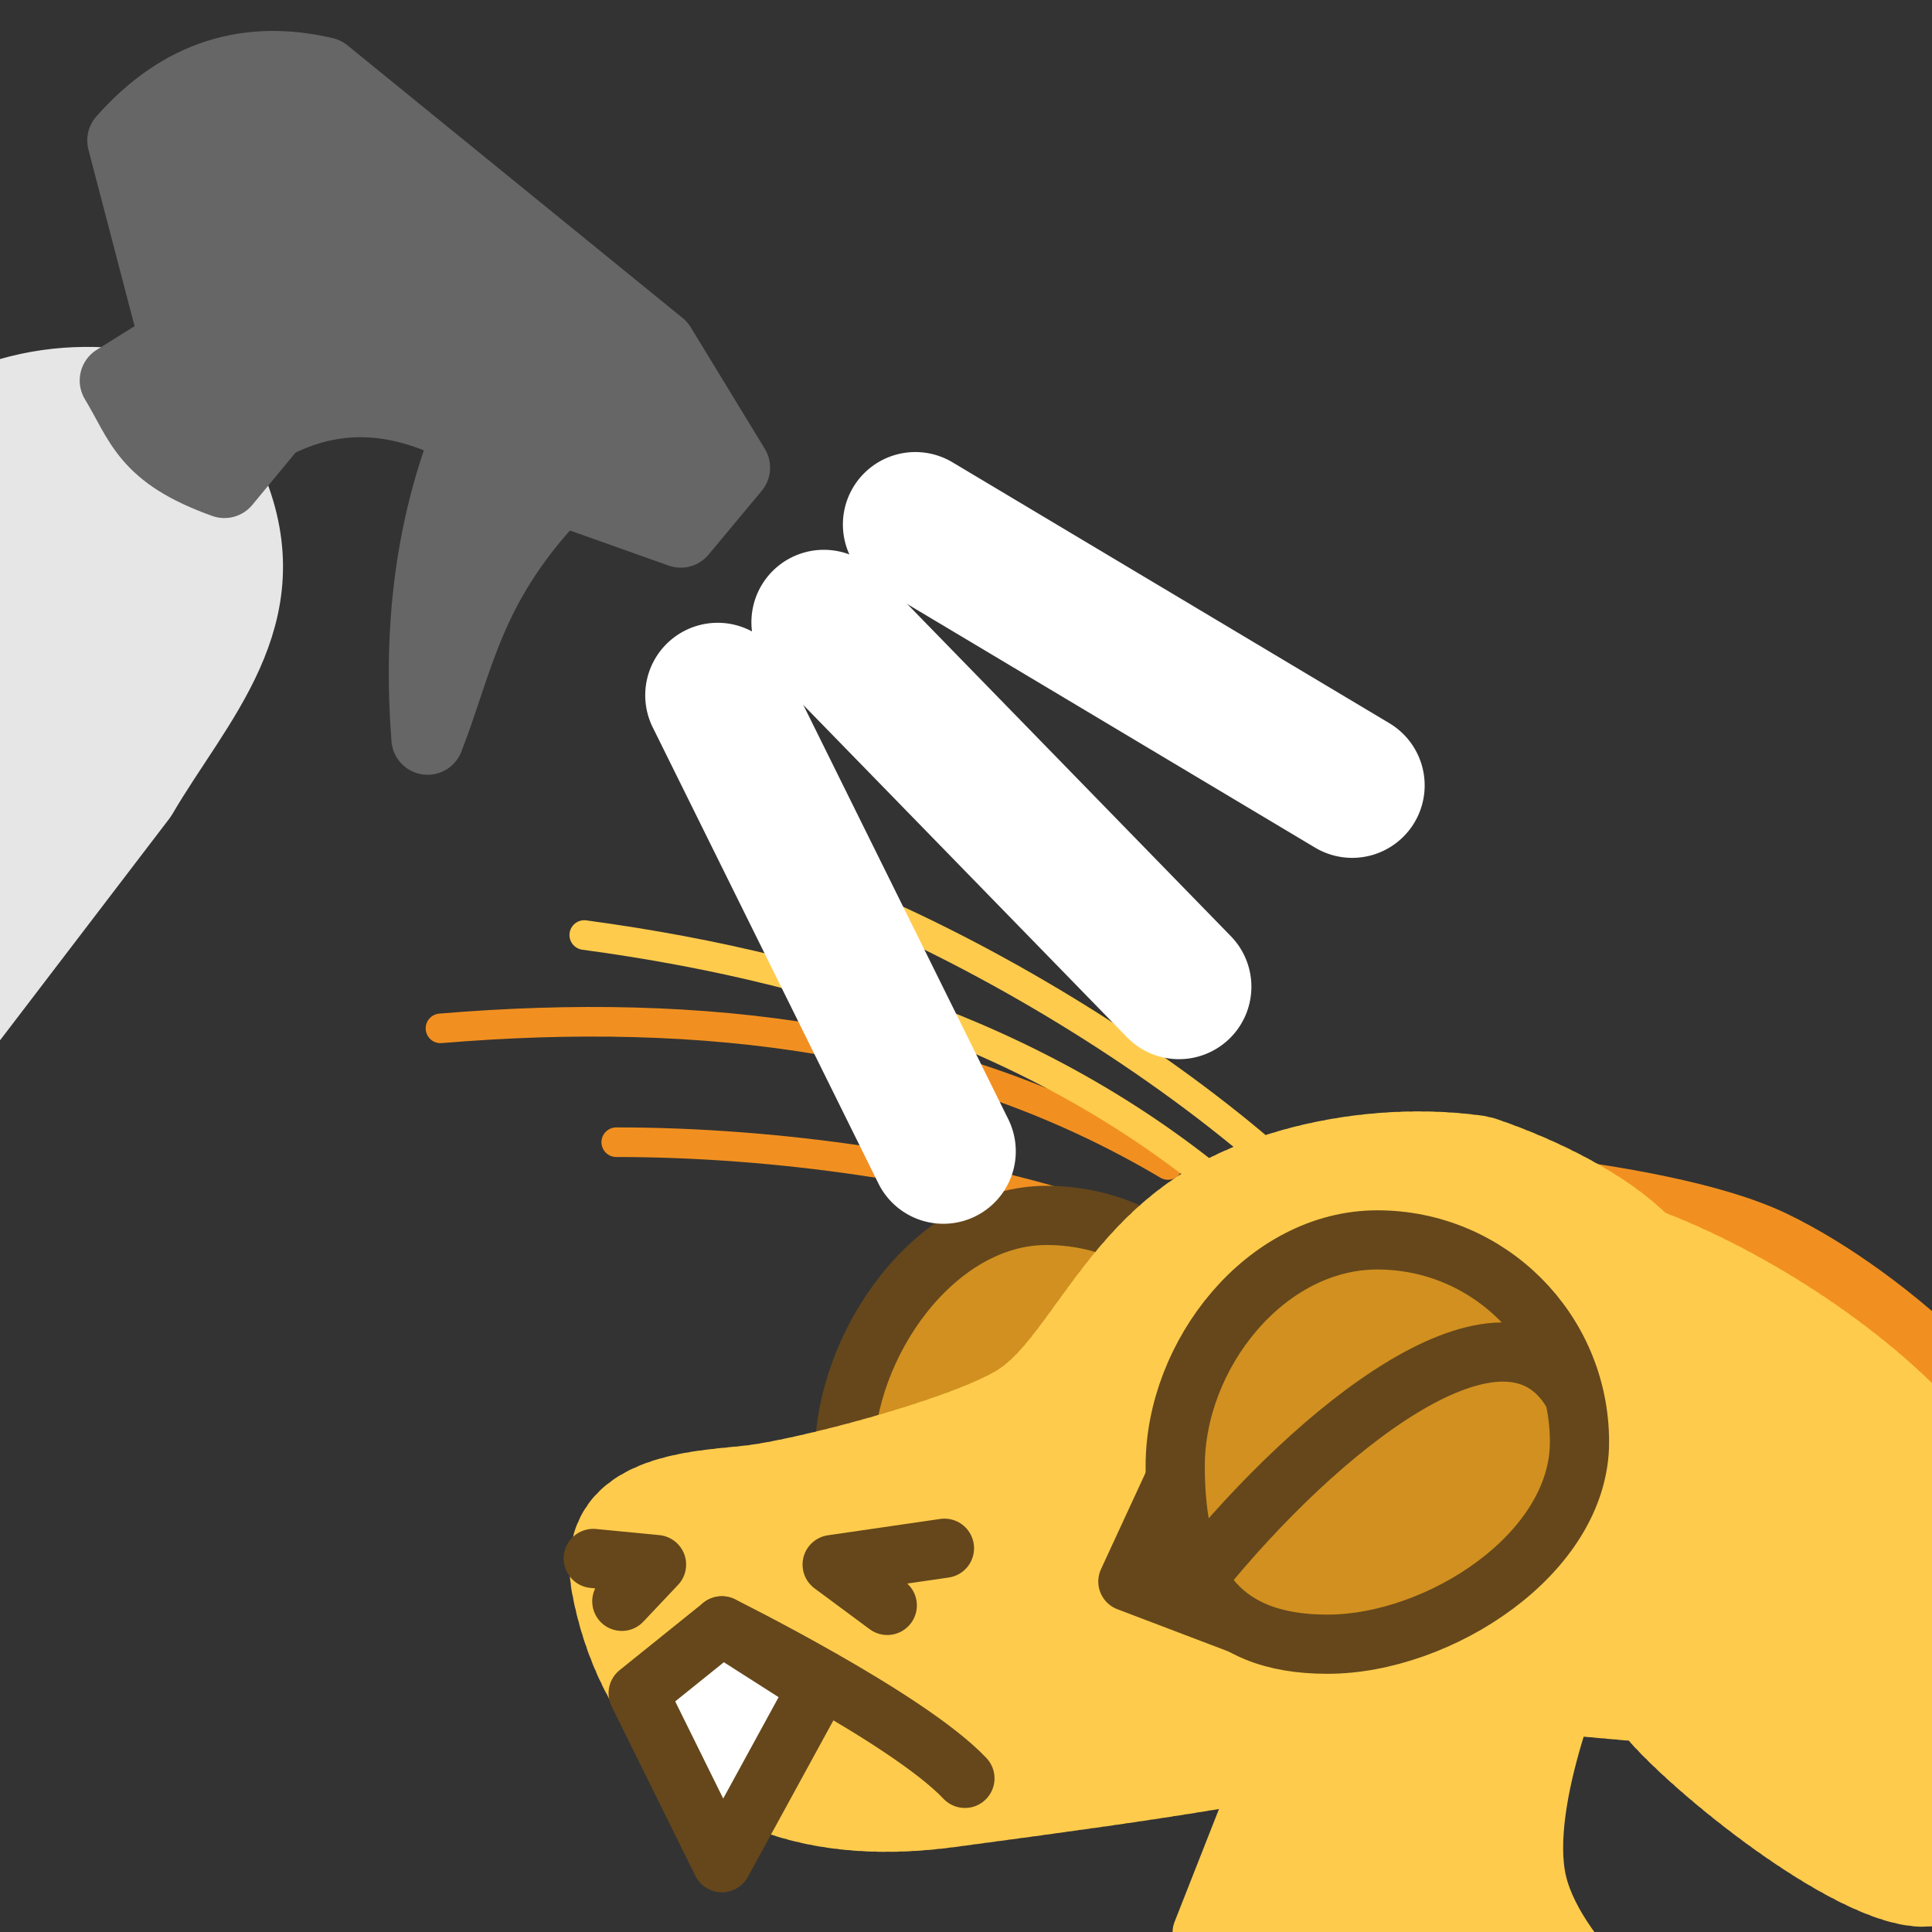 <?xml version="1.0" encoding="UTF-8" standalone="no"?>
<!-- Created with Inkscape (http://www.inkscape.org/) -->

<svg
   version="1.1"
   id="svg824"
   width="1706.667"
   height="1706.667"
   viewBox="0 0 1706.667 1706.667"
   sodipodi:docname="ying_spray_bottle.svg"
   inkscape:version="1.3.2 (091e20e, 2023-11-25, custom)"
   inkscape:export-filename="D:\Pictures\yingmotes\ying_blush.png"
   inkscape:export-xdpi="72"
   inkscape:export-ydpi="72"
   xmlns:inkscape="http://www.inkscape.org/namespaces/inkscape"
   xmlns:sodipodi="http://sodipodi.sourceforge.net/DTD/sodipodi-0.dtd"
   xmlns="http://www.w3.org/2000/svg"
   xmlns:svg="http://www.w3.org/2000/svg">
  <rect x="0" y="0" width="1706.667" height="1706.667" fill="#333333" stroke="none"/>
  <defs
     id="defs828" />
  <sodipodi:namedview
     id="namedview826"
     pagecolor="#ffffff"
     bordercolor="#666666"
     borderopacity="1.0"
     inkscape:pageshadow="2"
     inkscape:pageopacity="0.0"
     inkscape:pagecheckerboard="0"
     showgrid="false"
     inkscape:zoom="0.64053927"
     inkscape:cx="1135.7618"
     inkscape:cy="1117.0275"
     inkscape:window-width="1920"
     inkscape:window-height="1001"
     inkscape:window-x="-9"
     inkscape:window-y="-9"
     inkscape:window-maximized="1"
     inkscape:current-layer="g12988"
     inkscape:showpageshadow="2"
     inkscape:deskcolor="#d1d1d1" />
  <g
     id="layer1"
     inkscape:label="Ying"
     style="display:inline"
     inkscape:groupmode="layer">
    <path
       style="display:none;fill:#123456;stroke:#123456;stroke-width:52.261;stroke-linecap:round;stroke-linejoin:round;-inkscape-stroke:none;paint-order:fill markers stroke;stop-color:#000000"
       d="m 1515.377,1101.789 c 57.812,107.342 151.379,195.182 162.259,328.124 -24.038,-15.625 -45.673,-12.019 -64.904,10.817 74.327,44.667 47.781,143.65 66.706,218.148 l -81.129,5.409 c 54.514,48.111 66.774,104.674 73.918,162.259 l -403.803,1.803 c -19.908,-33.873 18.875,-170.308 54.086,-185.399 0,0 2.759,-16.344 -61.532,-7.721 23.469,-201.917 151.634,-344.74 254.398,-533.441 z"
       id="path3091"
       sodipodi:nodetypes="cccccccccc"
       inkscape:label="mane" />
    <path
       style="opacity:1;fill:#ffcb4c;fill-opacity:1;stroke:#ffcb4c;stroke-width:52.261;stroke-linecap:round;stroke-linejoin:round;stroke-miterlimit:4;stroke-dasharray:none;stroke-dashoffset:0;stroke-opacity:1;paint-order:fill markers stroke;stop-color:#000000"
       d="m 1147.968,1488.676 -86.047,218.524 84.444,-43.787 -77.375,168.614 410.818,-17.924 c 0,0 -104.201,-76.948 -121.835,-150.69 -17.634,-73.742 41.68,-206.798 41.68,-206.798 z"
       id="path3340"
       inkscape:label="neck"
       sodipodi:nodetypes="cccccscc" />
    <g
       id="g12988"
       inkscape:label="head"
       inkscape:groupmode="layer"
       style="display:inline"
       transform="matrix(0.817,0,0,0.817,333.051,316.331)">
      <path
         style="display:inline;fill:#f19020;fill-opacity:1;stroke:#f19020;stroke-width:64;stroke-linecap:round;stroke-miterlimit:4;stroke-dasharray:none;stroke-dashoffset:0;stroke-opacity:1;paint-order:fill markers stroke;stop-color:#000000"
         d="m 1002.857,1155.642 c 0,0 154.083,87.588 332.806,125.656 196.613,41.879 425.214,18.896 445.957,-46.478 20.743,-65.374 -143.448,-219.774 -271.561,-281.078 C 1381.947,892.438 1076.096,879.497 1076.096,879.497 Z"
         id="path1640-1"
         inkscape:label="left ear"
         sodipodi:nodetypes="cssscc" />
      <path
         style="display:inline;fill:none;fill-opacity:1;stroke:#f19020;stroke-width:32;stroke-linecap:round;stroke-linejoin:round;stroke-miterlimit:4;stroke-dasharray:none;stroke-dashoffset:0;stroke-opacity:1;paint-order:fill markers stroke;stop-color:#000000"
         d="m 258.663,847.811 c 172.414,-0.091 366.99,27.759 519.559,78.419"
         id="path6280-0-6"
         sodipodi:nodetypes="cc"
         inkscape:label="eyelash left small"
         inkscape:transform-center-x="218.23672"
         inkscape:transform-center-y="-27.174683" />
      <path
         style="display:inline;fill:none;fill-opacity:1;stroke:#f19020;stroke-width:32;stroke-linecap:round;stroke-linejoin:round;stroke-miterlimit:4;stroke-dasharray:none;stroke-dashoffset:0;stroke-opacity:1;paint-order:fill markers stroke;stop-color:#000000"
         d="M 68.616,724.707 C 352.575,701.037 619.957,732.895 855.192,872.44"
         id="path6280-3"
         sodipodi:nodetypes="cc"
         inkscape:label="eyelash left big"
         inkscape:transform-center-x="340.12226"
         inkscape:transform-center-y="-48.494165" />
      <g
         id="g12997"
         inkscape:label="left eye"
         transform="translate(149.874,96.793)">
        <path
           id="path1915-9"
           style="display:inline;fill:#d19020;fill-opacity:1;stroke:#65471b;stroke-width:64;stroke-linecap:round;stroke-linejoin:round;paint-order:fill markers stroke;stop-color:#000000"
           inkscape:label="lefteye"
           d="m 792.618,1048.728 c 10e-6,120.717 -155.86,218.577 -276.577,218.577 -120.717,0 -160.577,-55.86 -160.577,-176.577 0,-120.717 97.86,-260.577 218.577,-260.577 120.717,0 218.577,97.86 218.577,218.577 z"
           sodipodi:nodetypes="sssss" />
      </g>
      <path
         id="path1148"
         style="display:inline;opacity:1;fill:#ffcb4c;stroke:#ffcb4c;stroke-width:64;stroke-linecap:round;stroke-linejoin:round;stroke-miterlimit:4;stroke-dasharray:6.4, 6.4;stroke-dashoffset:0;stroke-opacity:1;paint-order:fill markers stroke;stop-color:#000000"
         inkscape:label="head"
         d="m 1448.928,1250.352 c 0,0 -0.108,-10.821 -0.951,-28.418 -0.422,-8.799 -1.026,-19.291 -1.895,-30.973 -0.869,-11.681 -2,-24.552 -3.473,-38.105 -1.473,-13.553 -3.289,-27.788 -5.523,-42.201 -2.235,-14.413 -4.889,-29.005 -8.043,-43.267 -1.577,-7.131 -3.279,-14.182 -5.115,-21.086 -1.836,-6.904 -3.807,-13.662 -5.922,-20.213 -2.115,-6.551 -4.373,-12.892 -6.787,-18.963 -2.414,-6.071 -4.983,-11.87 -7.715,-17.334 -2.732,-5.464 -5.935,-10.786 -9.539,-15.961 -3.604,-5.175 -7.611,-10.205 -11.949,-15.084 -4.338,-4.879 -9.007,-9.609 -13.94,-14.186 -4.932,-4.576 -10.126,-8.999 -15.514,-13.266 -5.387,-4.266 -10.967,-8.375 -16.67,-12.324 -5.703,-3.949 -11.53,-7.738 -17.41,-11.363 -11.761,-7.251 -23.737,-13.847 -35.371,-19.76 -11.634,-5.913 -22.926,-11.142 -33.32,-15.66 -10.395,-4.519 -19.891,-8.326 -27.934,-11.395 -16.085,-6.137 -26.354,-9.318 -26.354,-9.318 -106.831,-15.988 -232.175,6.969 -312.625,60.014 -101.267,66.77 -136.887,176.629 -198.707,211.955 -61.82,35.325 -225.2,77.273 -280.396,83.897 -55.196,6.623 -183.25,6.625 -161.172,123.641 22.078,117.016 112.599,282.605 377.541,247.279 264.942,-35.326 313.515,-44.157 536.508,-88.314 22.897,-4.534 53.848,-18.32 86.828,-36.947 l 291.93,26.041 -170.985,-112.724 c 5.358,-4.84 10.6,-9.718 15.633,-14.637 l 220.135,-11.742 -162.94,-60.301 c 3.481,-6.554 6.481,-13.021 8.627,-19.307 1.052,-3.082 2.033,-6.627 3.047,-9.977 z"
         sodipodi:nodetypes="csssssssssssssssssscssssssccccccsc" />
      <g
         id="g13003"
         inkscape:label="face"
         transform="translate(149.874,96.793)">
        <path
           style="opacity:1;fill:none;fill-opacity:1;stroke:#65471b;stroke-width:64;stroke-linecap:round;stroke-linejoin:round;stroke-miterlimit:4;stroke-dasharray:none;stroke-opacity:1;paint-order:stroke fill markers;stop-color:#000000"
           d="m 222.993,1273.928 c 0,0 201.287,99.746 262.786,164.929"
           id="path10022"
           sodipodi:nodetypes="cc" />
        <path
           style="opacity:1;fill:none;fill-opacity:1;stroke:#65471b;stroke-width:64;stroke-linecap:round;stroke-linejoin:round;stroke-miterlimit:4;stroke-dasharray:none;stroke-dashoffset:0;stroke-opacity:1;paint-order:fill markers stroke;stop-color:#000000"
           d="m 83.898,1201.07 68.443,6.623 -37.533,39.741"
           id="path2163"
           inkscape:label="left nostril" />
        <path
           style="opacity:1;fill:none;fill-opacity:1;stroke:#65471b;stroke-width:64;stroke-linecap:round;stroke-linejoin:round;stroke-miterlimit:4;stroke-dasharray:none;stroke-dashoffset:0;stroke-opacity:1;paint-order:fill markers stroke;stop-color:#000000"
           d="m 401.828,1251.85 -59.612,-44.157 121.432,-17.663"
           id="path2198"
           inkscape:label="right nostril" />
        <path
           style="opacity:1;fill:#ffffff;fill-opacity:1;stroke:#65471b;stroke-width:64;stroke-linecap:round;stroke-linejoin:round;stroke-miterlimit:4;stroke-dasharray:none;stroke-dashoffset:0;stroke-opacity:1;paint-order:fill markers stroke;stop-color:#000000"
           d="m 222.993,1530.039 -90.522,-183.251 90.522,-72.859 103.769,66.235 z"
           id="path2202"
           sodipodi:nodetypes="ccccc"
           inkscape:label="toof" />
      </g>
      <path
         style="display:none;fill:#123456;stroke:#123456;stroke-width:64;stroke-linecap:round;stroke-linejoin:round;-inkscape-stroke:none;paint-order:fill markers stroke;stop-color:#000000"
         d="M 1051.84,850.877 C 934.062,870.67 788.564,985.772 788.564,985.772 c 0.785,-68.096 -6.418,-136.983 119.57,-192.692 -124.421,-9.12 -248.735,-18.405 -409.64,28.139 0,0 310.855,-208.722 498.184,-217.958 172.592,-8.509 263.722,37.153 263.722,37.153 1.153,-37.442 -28.846,-73.088 -86.713,-107.127 0,0 296.829,116.087 331.486,196.603 34.657,80.517 38.067,244.136 38.067,244.136 L 1280.284,861.495 c 0,0 -110.667,-30.411 -228.445,-10.618 z"
         id="path1637"
         sodipodi:nodetypes="zcccsccsccz"
         inkscape:label="top hair" />
      <path
         id="path13483-6"
         style="display:inline;fill:#ffcb4c;stroke:#ffcb4c;stroke-width:64;stroke-linecap:round;stroke-linejoin:round;stroke-miterlimit:4;stroke-dasharray:6.4, 6.4;stroke-dashoffset:0;stroke-opacity:1;paint-order:fill markers stroke;stop-color:#000000"
         inkscape:label="right ear"
         d="m 1683.555,1662.939 c -77.765,16.436 -276.139,-146.914 -315.454,-200.612 -35.003,-47.81 -203.209,-162.312 -231.907,-195.634 -83.626,-194.699 20.936,-376.922 132.783,-340.811 147.096,8.255 457.008,196.966 489.911,361.697 42.295,211.747 -24.905,364.701 -75.334,375.36 z"
         sodipodi:nodetypes="ssccss"
         inkscape:transform-center-x="-139.0813"
         inkscape:transform-center-y="171.80015" />
      <g
         id="g12993"
         inkscape:label="right eye"
         transform="translate(149.874,96.793)">
        <path
           style="opacity:1;fill:#65471b;fill-opacity:1;stroke:#65471b;stroke-width:64;stroke-linecap:round;stroke-linejoin:round;stroke-miterlimit:4;stroke-dasharray:none;stroke-dashoffset:0;stroke-opacity:1;paint-order:fill markers stroke;stop-color:#000000"
           d="m 661.976,1226.049 53.367,-115.501 86.531,168.711 z"
           id="path7852"
           inkscape:label="eyenub"
           sodipodi:nodetypes="cccc" />
        <path
           id="path1915"
           style="opacity:1;fill:#d19020;fill-opacity:1;stroke:#65471b;stroke-width:64;stroke-linecap:round;stroke-linejoin:round;paint-order:fill markers stroke;stop-color:#000000"
           inkscape:label="righteye"
           d="m 1150.289,1075.222 c 0,120.717 -151.86,218.577 -272.577,218.577 -120.717,0 -164.577,-71.86 -164.577,-192.577 -2e-5,-120.717 97.86,-244.577 218.577,-244.577 120.717,-2e-5 218.577,97.86 218.577,218.577 z"
           sodipodi:nodetypes="sssss" />
        <path
           style="opacity:1;fill:none;fill-opacity:1;stroke:#65471b;stroke-width:64;stroke-linecap:round;stroke-linejoin:round;stroke-miterlimit:4;stroke-dasharray:none;stroke-opacity:1;paint-order:stroke fill markers;stop-color:#000000"
           d="m 739.629,1218.732 c 126.151,-156.154 329.24,-322.229 403.145,-196.632"
           id="path1276"
           sodipodi:nodetypes="cc" />
      </g>
      <path
         style="opacity:1;fill:none;fill-opacity:1;stroke:#ffcb4c;stroke-width:32;stroke-linecap:round;stroke-linejoin:round;stroke-miterlimit:4;stroke-dasharray:none;stroke-dashoffset:0;stroke-opacity:1;paint-order:fill markers stroke;stop-color:#000000"
         d="m 224.071,623.794 c 282.376,38.166 536.583,126.976 736.161,313.997"
         id="path6280"
         sodipodi:nodetypes="cc"
         inkscape:label="eyelash right big"
         inkscape:transform-center-x="320.167"
         inkscape:transform-center-y="-116.56079" />
      <path
         style="display:inline;fill:none;fill-opacity:1;stroke:#ffcb4c;stroke-width:32;stroke-linecap:round;stroke-linejoin:round;stroke-miterlimit:4;stroke-dasharray:none;stroke-dashoffset:0;stroke-opacity:1;paint-order:fill markers stroke;stop-color:#000000"
         d="m 552.959,603.498 c 156.951,71.364 322.494,177.341 440.354,286.67"
         id="path6280-0"
         sodipodi:nodetypes="cc"
         inkscape:label="eyelash right small"
         inkscape:transform-center-x="159.54644"
         inkscape:transform-center-y="-140.40271" />
    </g>
    <g
       id="g4"
       transform="rotate(0.846,4692.774,-1690.013)">
      <path
         style="display:inline;fill:#e6e6e6;stroke:#e6e6e6;stroke-width:64;stroke-linecap:round;stroke-linejoin:round;stroke-dasharray:none;stroke-dashoffset:192;paint-order:stroke fill markers"
         d="M 137.47,407.507 C 51.555,399.756 -37.93,428.476 -136.205,546.955 l -511.288,616.55 319.812,265.943 488.009,-658.987 C 207.907,685.762 284.515,609.885 234.601,495.56 Z"
         id="path2"
         sodipodi:nodetypes="ccccccc" />
      <path
         style="fill:#666666;stroke:#666666;stroke-width:64;stroke-linecap:round;stroke-linejoin:round;stroke-dasharray:none;stroke-dashoffset:192;paint-order:stroke fill markers"
         d="m 136.352,191.56 c 50.669,-59.226 110.336,-76.327 176.747,-61.853 l 299.666,236.523 67.008,106.375 -46.095,57.026 -107.558,-36.447 C 446.267,577.781 439.382,644.39 412.786,715.858 404.248,623.492 411.882,532.71 445.545,444.477 386.574,413.135 328.494,408.632 271.601,439.813 l -41.644,51.949 c -70.26,-24.008 -73.759,-50.708 -97.131,-88.054 l 52.888,-34.15 z"
         id="path1"
         sodipodi:nodetypes="ccccccccccccc" />
    </g>
    <g
       id="g3"
       transform="rotate(-11.19,275.917,972.614)"
       style="fill:#00ffff;stroke:#ffffff;stroke-width:64;stroke-dasharray:none">
      <path
         style="color:#000000;fill:#00ffff;stroke:#ffffff;stroke-width:64;stroke-linecap:round;stroke-linejoin:round;stroke-dasharray:none;stroke-dashoffset:192;paint-order:stroke fill markers"
         d="m 700.836,658.721 a 32,32 0 0 0 -12.457,0.848 32,32 0 0 0 -22.535,39.244 l 117.367,433.91 a 32,32 0 0 0 39.246,22.535 32,32 0 0 0 22.533,-39.244 L 727.625,682.102 A 32,32 0 0 0 700.836,658.721 Z"
         id="path5" />
      <path
         style="color:#000000;fill:#00ffff;stroke:#ffffff;stroke-width:64;stroke-linecap:round;stroke-linejoin:round;stroke-dasharray:none;stroke-dashoffset:192;paint-order:stroke fill markers"
         d="m 795.391,613.955 a 32,32 0 0 0 -11.592,4.639 32,32 0 0 0 -9.359,44.275 l 245.23,376.717 a 32,32 0 0 0 44.277,9.359 32,32 0 0 0 9.359,-44.275 L 828.076,627.953 a 32,32 0 0 0 -32.686,-13.998 z"
         id="path7" />
      <path
         style="color:#000000;fill:#00ffff;stroke:#ffffff;stroke-width:64;stroke-linecap:round;stroke-linejoin:round;stroke-dasharray:none;stroke-dashoffset:192;paint-order:stroke fill markers"
         d="m 895.645,544.428 a 32,32 0 0 0 -22.113,10.529 32,32 0 0 0 2.34,45.193 l 333.854,300.99 a 32,32 0 0 0 45.195,-2.34 32,32 0 0 0 -2.34,-45.193 L 918.727,552.617 a 32,32 0 0 0 -23.082,-8.189 z"
         id="path9" />
    </g>
  </g>
</svg>
